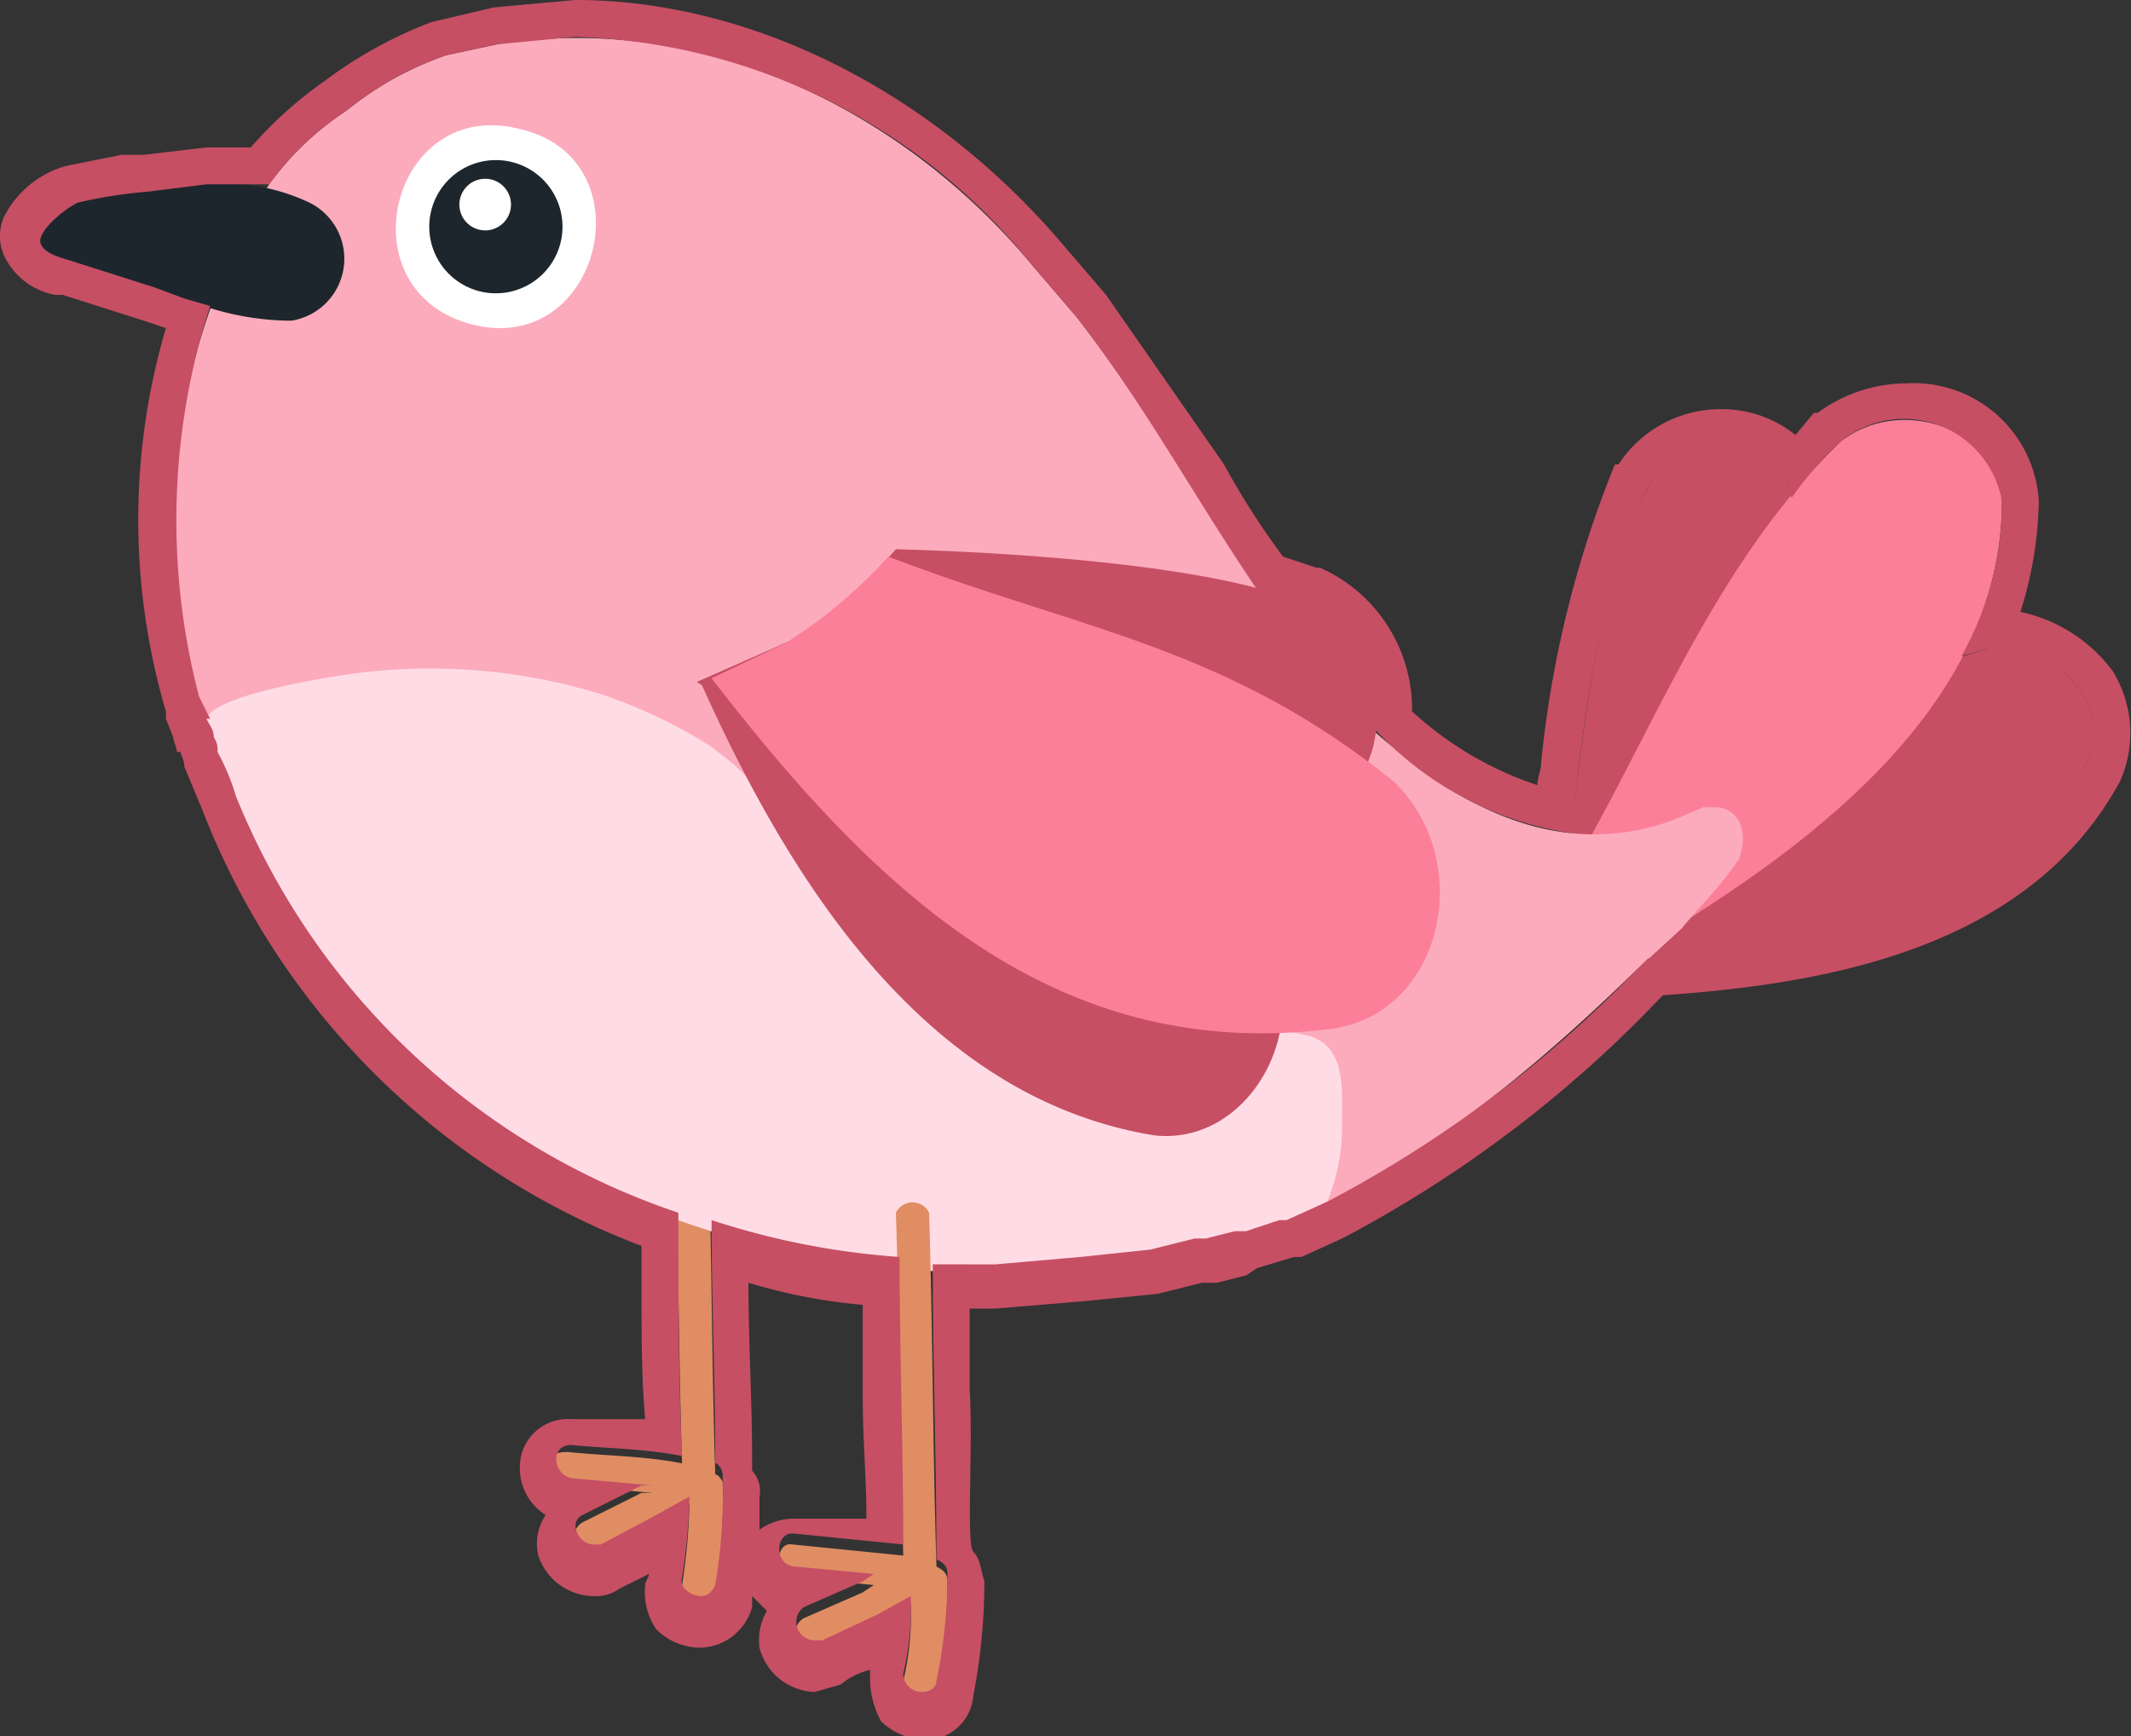 <svg xmlns="http://www.w3.org/2000/svg" viewBox="0 0 57.8 47.1"><rect x="0" y="0" width="57.8" height="47.1" fill="#333333" stroke="none"/><g id="Layer_2" data-name="Layer 2"><g id="Layer_1-2" data-name="Layer 1"><path d="M19.4,40c-.1-3.2-.1-6.5-.2-9.7,0-.6-.9-.5-.9.1.1,3.1.1,6.2.2,9.3-1-.2-2-.2-3-.3s-.5.8,0,.9l2.2.2h-.3l-1.6.8c-.5.3,0,1,.5.8l1.5-.8.9-.5a16.4,16.4,0,0,1-.2,2.2c-.1.5.8.7.9.2a15.1,15.1,0,0,0,.2-3C19.6,40.2,19.5,40,19.4,40Z" style="fill:#e08d63"/><path d="M42.3,24.3c0,1,1.2,1.7,1.9.9,2.7-3.2,5.9-7.7,4.3-12-.6-1.5-2.9-1.5-3.8,0C43,16.7,43,20.6,42.3,24.3Z" style="fill:#c64f64"/><path d="M43,23.8c-.8.8-.5,2.3.7,2.3,4.6-.2,10.6-.9,12.9-5.4.8-1.6-1-3.4-2.7-3.1-4.2,1.2-7.3,4.1-10.9,6.2Z" style="fill:#c64f64"/><path d="M42.4,24c-.4,1.2.6,2.6,1.8,1.9,4.6-2.7,10.1-6.6,10.1-12.3-.1-2-2.8-2.9-4.4-1.6-3.5,3.4-5.1,8-7.5,12Z" style="fill:#fb7f99"/><path d="M6,7.6A15.8,15.8,0,0,1,7.3,5,8,8,0,0,1,9.4,3a8.9,8.9,0,0,1,2.7-1.5l1.4-.3C19.2.3,24.6,3.1,28,7.2l1.2,1.4c2.5,3.2,4.4,7.1,7.2,10.3a8,8,0,0,0,1.3,1.3c2.3,2,5,3.1,7.8,2l.7-.3h.3c.7,0,.9.7.7,1.3a.3.3,0,0,1-.1.2c-.4.6-1,1.2-1.5,1.8l-1.2,1.1c-3.6,3.5-7.9,7-13.2,7.9l-1.9.2c-9.3.9-19.2-3.2-22.9-12.6-.4-.9-.7-1.8-1-2.7A17.5,17.5,0,0,1,6,7.6Z" style="fill:#fbabbc"/><path d="M9.4,18.3a15.8,15.8,0,0,1,6.8.5,13.5,13.5,0,0,1,3,1.4,7.3,7.3,0,0,1,2.1,2.2,14.1,14.1,0,0,0,4.9,3.8,11.2,11.2,0,0,0,5.9,1.7,9.8,9.8,0,0,1,3.4.2c1,.3.9,1.4.9,2.3a5.4,5.4,0,0,1-.4,2.2,19.4,19.4,0,0,1-4.8,1.6l-1.9.2c-9.3.9-19.2-3.2-22.9-12.6-.3-.6-.5-1.4-.8-2.1S8.1,18.5,9.4,18.3Z" style="fill:#ffdce5"/><path d="M24.3,14.9a13.3,13.3,0,0,1-2.9,2.5l-2.5,1.1C24,21.7,30.4,24.7,36,21.9c2.1-1.2,1.6-4.5-.6-5.5S28,15,24.3,14.9Z" style="fill:#c64f64"/><path d="M21.4,17.4,19,18.5c2.5,5.6,6.2,11.3,12.3,12.3,2.6.3,4.4-3,3-5.3-2.9-4.1-6.9-6.9-10.7-9.8A16.3,16.3,0,0,1,21.4,17.4Z" style="fill:#c64f64"/><path d="M24.1,15.1a14.3,14.3,0,0,1-2.7,2.3l-2.1,1c4.4,5.7,9.3,10.5,16.9,9.5,3-.5,3.8-4.6,1.6-6.7C33.2,17.5,29.3,17.1,24.1,15.1Z" style="fill:#fb7f99"/><path d="M1.1,6.6c.1.3.6.4.9.5l2.2.7.8.3a7.5,7.5,0,0,0,2.9.6,1.7,1.7,0,0,0,.5-3.2A5.4,5.4,0,0,0,5.6,5L4,5.2a12.5,12.5,0,0,0-1.9.3C1.7,5.7.8,6,1.1,6.6Z" style="fill:#1d262d"/><path d="M25.4,42.5c-.1-3.2-.1-6.4-.2-9.6a.5.5,0,0,0-.9,0c.1,3.1.1,6.2.2,9.3l-3-.3c-.5-.1-.5.9.1.9l2.1.2-.3.2-1.6.7c-.5.3,0,1.1.5.8l1.5-.7.9-.5a7.5,7.5,0,0,1-.2,2.1c-.1.6.8.8.9.2a14.3,14.3,0,0,0,.3-2.9C25.7,42.7,25.6,42.6,25.4,42.5Z" style="fill:#e08d63"/><path d="M14.1,3.5c3.5.8,2.2,6.2-1.3,5.3S10.6,2.6,14.1,3.5Z" style="fill:#fff"/><path d="M13.9,4.4A1.8,1.8,0,0,1,13,7.9,1.8,1.8,0,0,1,13.9,4.4Z" style="fill:#1d262d"/><path d="M12.9,4.9a.7.7,0,0,0,0,1.3A.7.7,0,1,0,12.9,4.9Z" style="fill:#fff"/><path d="M15.6,1A16.5,16.5,0,0,1,28,7.2l1.2,1.4c1.8,2.3,3.2,4.9,4.9,7.4l1.3.4a3.5,3.5,0,0,1,1.9,3.4l.4.4a9.1,9.1,0,0,0,4.9,2.4c.4-3.2.7-6.4,2.1-9.4a2.4,2.4,0,0,1,2-1.1,2,2,0,0,1,1.8,1.1.4.4,0,0,0,.1.3A9.3,9.3,0,0,1,49.9,12a2.7,2.7,0,0,1,4.4,1.6,8.5,8.5,0,0,1-1.1,4.2l.7-.2h.4c1.6,0,3,1.6,2.3,3.1-2.2,4.1-7.5,5.1-11.9,5.3l-.3.3A33,33,0,0,1,36,32.6h0l-1.1.5h-.2l-.9.3h-.3l-.8.2h-.3l-1.2.3-1.9.2-2.3.2H25.3c0,2.7.1,5.3.1,8,.2.1.3.2.3.4a14.3,14.3,0,0,1-.3,2.9c0,.2-.2.3-.4.3a.5.5,0,0,1-.5-.5,7.5,7.5,0,0,0,.2-2.1l-.9.5-1.5.7h-.2a.5.5,0,0,1-.3-.9l1.6-.7.3-.2-2.1-.2c-.6,0-.6-.9-.1-.9h0l3,.3c0-2.6-.1-5.2-.1-7.8a21,21,0,0,1-5.1-1c0,2.2.1,4.4.1,6.6.1,0,.2.2.2.3a15.1,15.1,0,0,1-.2,3c-.1.2-.2.3-.4.3s-.6-.2-.5-.5a16.4,16.4,0,0,0,.2-2.2l-.9.5-1.5.8h-.2c-.4,0-.7-.6-.3-.8l1.6-.8h.3l-2.2-.2c-.5-.1-.6-.9,0-.9h0c1,.1,2,.1,3,.3-.1-2.2-.1-4.4-.1-6.6a19.7,19.7,0,0,1-12-11.3,6.1,6.1,0,0,0-.5-1.2.6.6,0,0,0-.1-.4c0-.2-.1-.3-.2-.5h.1l-.3-.6A18.9,18.9,0,0,1,5.7,8.3L5,8.1l-.8-.3h0L2,7.1c-.3-.1-.8-.2-.9-.5s.6-.9,1-1.1A12.5,12.5,0,0,1,4,5.2L5.6,5H7.3A8,8,0,0,1,9.4,3a8.9,8.9,0,0,1,2.7-1.5l1.4-.3L15.6,1m0-1L13.4.2,11.7.6A11.8,11.8,0,0,0,8.8,2.2,11.2,11.2,0,0,0,6.8,4H5.6l-1.7.2H3.3l-1.5.3A2.7,2.7,0,0,0,.1,5.9,1.3,1.3,0,0,0,.2,7.1,1.9,1.9,0,0,0,1.5,8h.2l2.2.7.6.2a18.4,18.4,0,0,0,0,10.4v.2h0l.2.5c0,.1.1.3.1.4h.1c0,.1.1.2.1.4l.5,1.2A20.6,20.6,0,0,0,17.4,33.8V35c0,1.2,0,2.4.1,3.5h-2a1.3,1.3,0,0,0-1.4,1.3,1.5,1.5,0,0,0,.7,1.3,1.4,1.4,0,0,0-.2,1.1,1.6,1.6,0,0,0,1.5,1.1,1.1,1.1,0,0,0,.7-.2l.8-.4c0,.1-.1.2-.1.3a1.8,1.8,0,0,0,.3,1.2,1.7,1.7,0,0,0,1.2.5,1.5,1.5,0,0,0,1.4-1.1v-.3l.4.4a1.6,1.6,0,0,0-.2,1,1.6,1.6,0,0,0,1.5,1.2l.7-.2a2,2,0,0,1,.8-.4v.2a2.4,2.4,0,0,0,.3,1.2,1.8,1.8,0,0,0,1.2.5A1.3,1.3,0,0,0,26.4,46a16.3,16.3,0,0,0,.3-3.1c-.1-.3-.1-.6-.3-.8s0-2.9-.1-4.4V35.5H27l2.4-.2,2-.2,1.2-.3H33l.8-.2.3-.2,1-.3h.2l1.1-.5A33.2,33.2,0,0,0,45.1,27c4.3-.3,9.9-1.2,12.4-5.8a3.2,3.2,0,0,0-.2-3,4.2,4.2,0,0,0-2.5-1.6,10.5,10.5,0,0,0,.5-3,3.4,3.4,0,0,0-3.6-3.2,4.1,4.1,0,0,0-2.4.8h-.1l-.5.6a3.2,3.2,0,0,0-2-.7,3.3,3.3,0,0,0-2.8,1.5h-.1a29.1,29.1,0,0,0-2,8.1c0,.2-.1.4-.1.6a9.4,9.4,0,0,1-3.4-2h0a4.2,4.2,0,0,0-2.5-3.9h-.1l-.9-.3a21.3,21.3,0,0,1-1.6-2.5L30,8,28.8,6.6C25.3,2.5,20.4,0,15.6,0Zm4.8,39.6c0-1.6-.1-3.2-.1-4.8h0a15.5,15.5,0,0,0,3.1.6v2.5c0,1.1.1,2.2.1,3.3h-2a1.6,1.6,0,0,0-.9.3v-.9a.8.8,0,0,0-.2-.7Z" style="fill:#c64f64"/></g></g></svg>